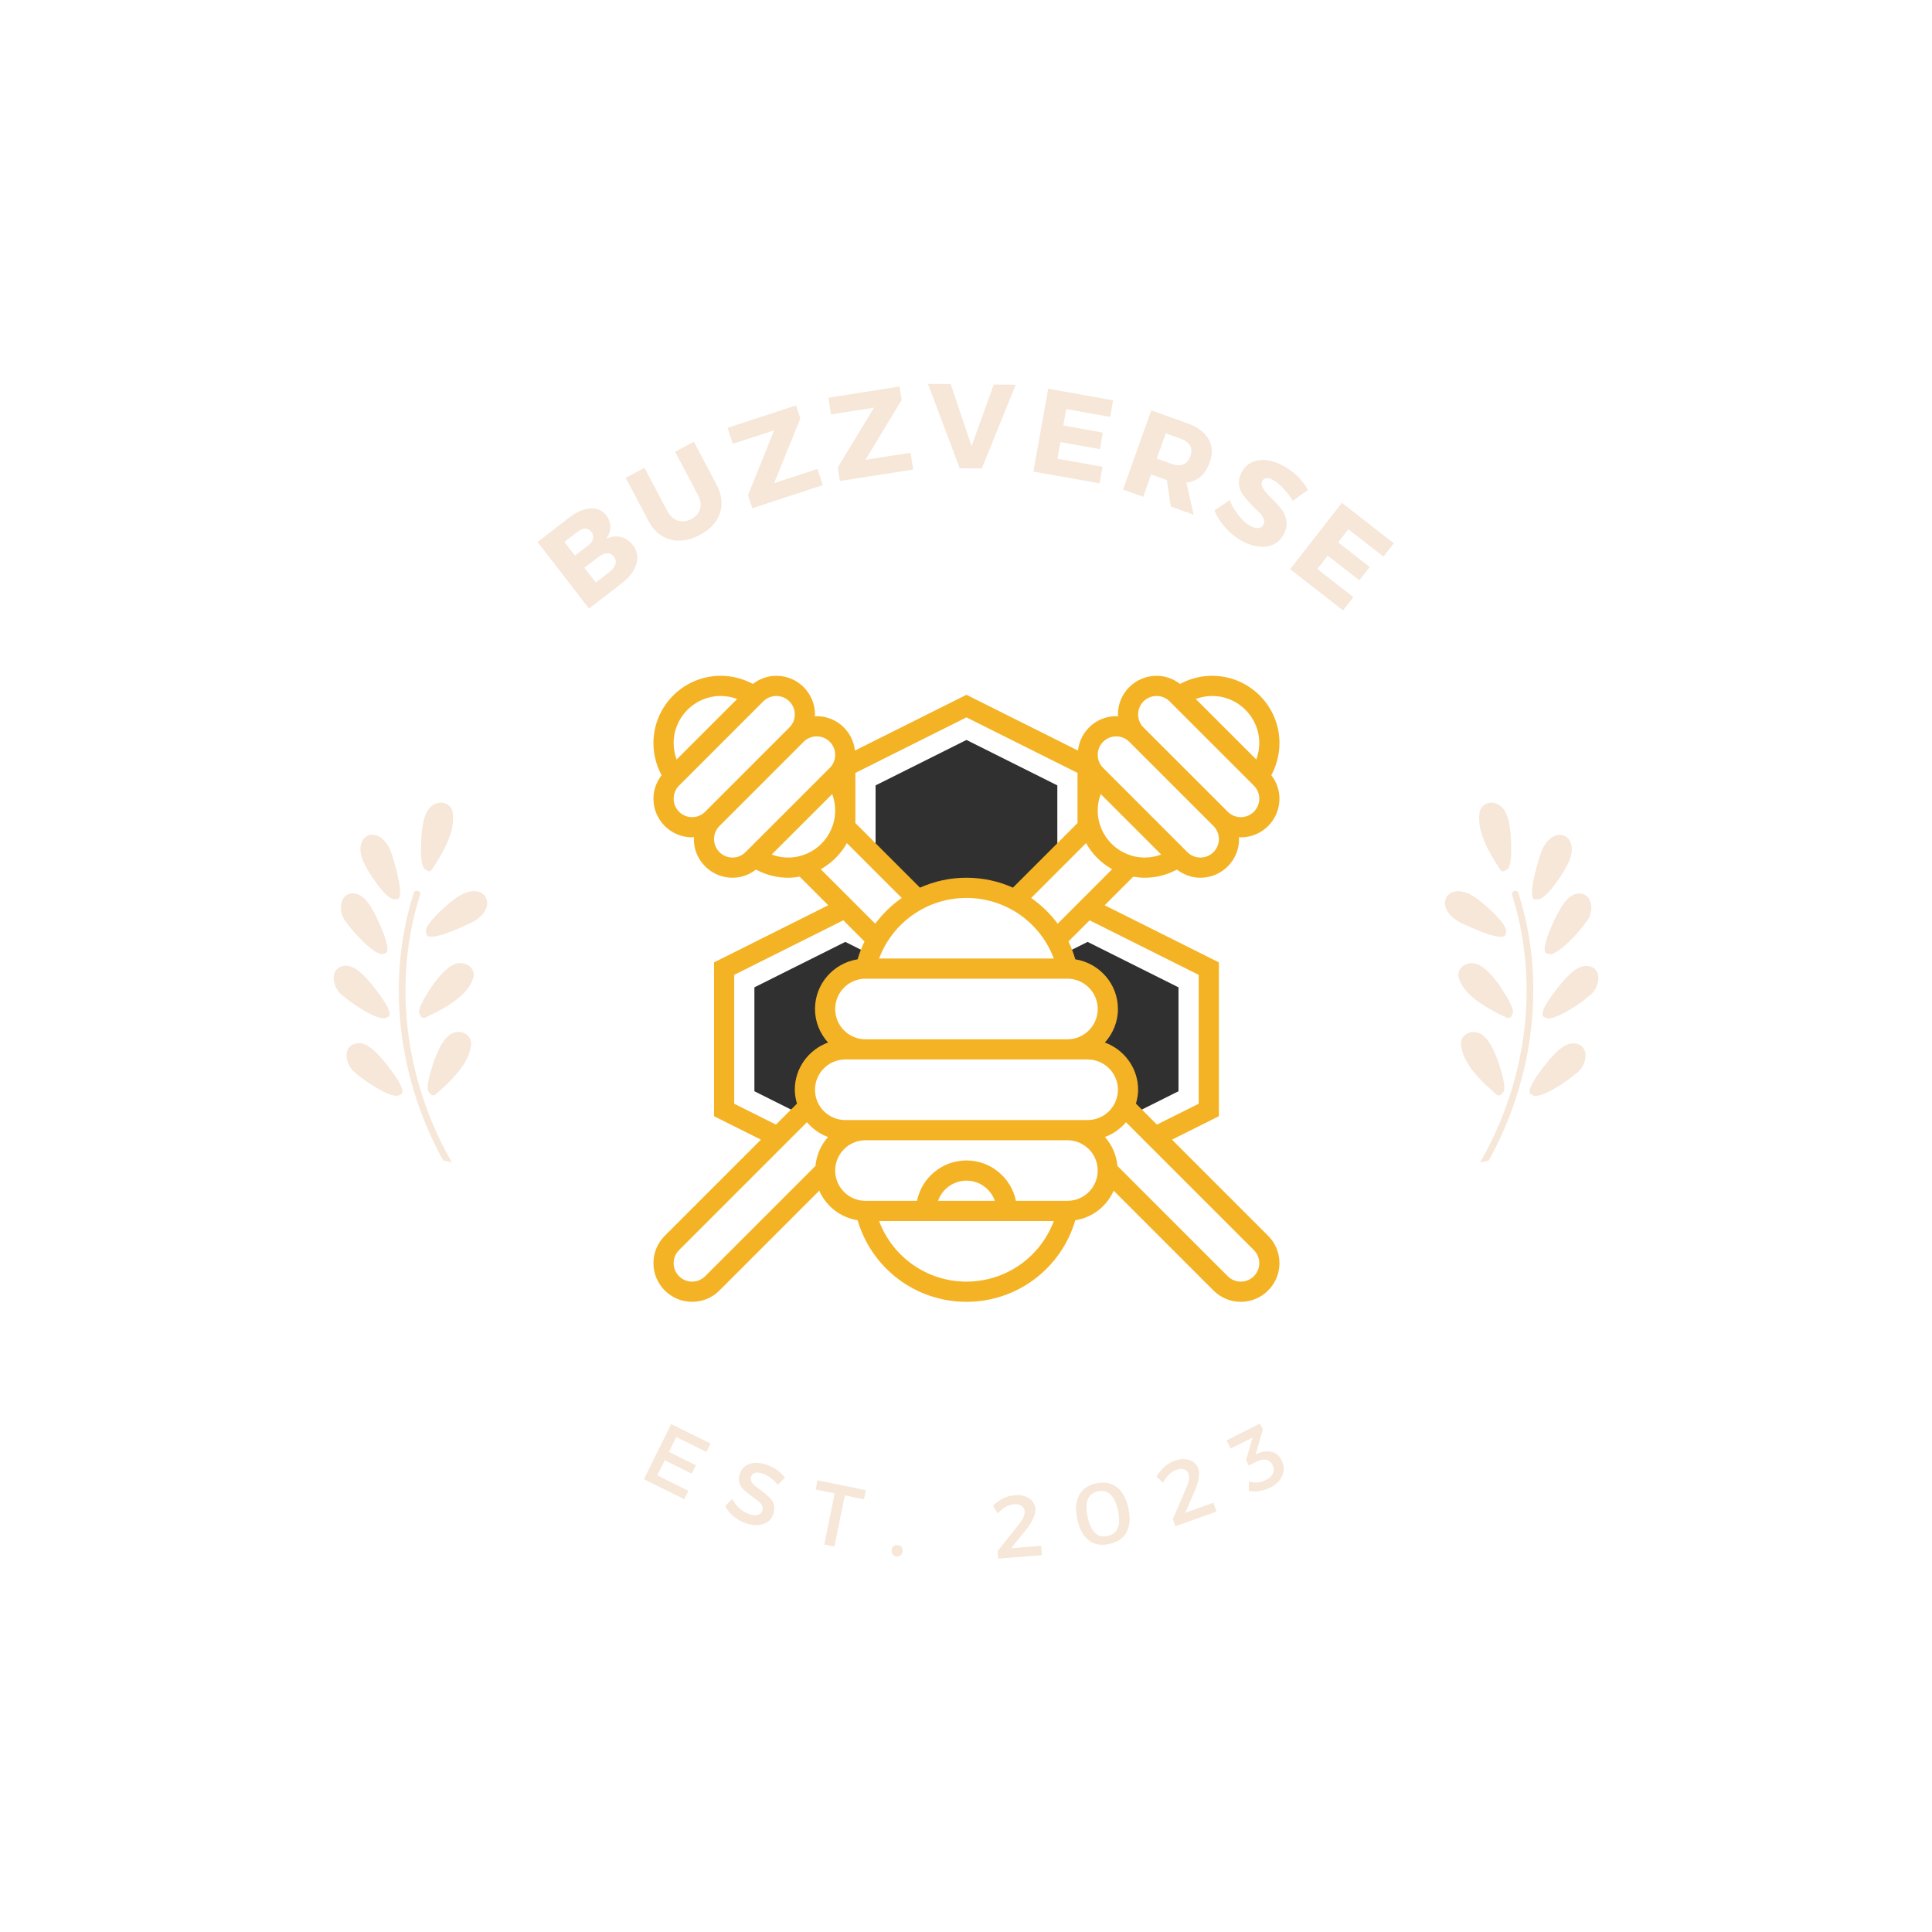 <svg xmlns="http://www.w3.org/2000/svg" xmlns:xlink="http://www.w3.org/1999/xlink" width="500" zoomAndPan="magnify" viewBox="0 0 375 375" height="500" preserveAspectRatio="xMidYMid meet" version="1.0"><defs><g/><clipPath id="2e2cca09c7"><path d="M 126.832 131.172 L 248.332 131.172 L 248.332 252.672 L 126.832 252.672 Z M 126.832 131.172 " clip-rule="nonzero"/></clipPath><clipPath id="f5215428ad"><path d="M 271 155 L 311 155 L 311 230 L 271 230 Z M 271 155 " clip-rule="nonzero"/></clipPath><clipPath id="b5da0120d7"><path d="M 253.422 163.18 L 304.703 151.945 L 319.309 218.613 L 268.023 229.848 Z M 253.422 163.18 " clip-rule="nonzero"/></clipPath><clipPath id="76b802b604"><path d="M 253.422 163.18 L 304.703 151.945 L 322.676 234 L 271.391 245.234 Z M 253.422 163.18 " clip-rule="nonzero"/></clipPath><clipPath id="6c943be56d"><path d="M 64 155 L 104 155 L 104 230 L 64 230 Z M 64 155 " clip-rule="nonzero"/></clipPath><clipPath id="6a825be888"><path d="M 70.059 151.852 L 121.336 163.125 L 106.68 229.785 L 55.402 218.512 Z M 70.059 151.852 " clip-rule="nonzero"/></clipPath><clipPath id="4d6343935b"><path d="M 121.621 163.191 L 70.344 151.914 L 52.309 233.957 L 103.582 245.23 Z M 121.621 163.191 " clip-rule="nonzero"/></clipPath></defs><path fill="#303030" d="M 207.188 188.008 C 211.516 188.008 215.027 191.516 215.027 195.848 C 215.027 200.176 211.516 203.684 207.188 203.684 L 211.105 203.684 C 215.438 203.684 218.945 207.195 218.945 211.523 C 218.945 212.684 218.664 213.766 218.203 214.75 L 218.254 214.75 L 219.789 216.289 L 228.746 211.812 L 228.746 191.641 L 211.105 182.82 L 206.32 185.215 C 206.609 185.969 206.871 186.738 207.07 187.539 Z M 207.188 188.008 " fill-opacity="1" fill-rule="nonzero"/><path fill="#303030" d="M 156.926 214.75 L 156.98 214.75 C 156.52 213.766 156.23 212.688 156.23 211.523 C 156.23 207.195 159.742 203.684 164.07 203.684 L 167.988 203.684 C 163.66 203.684 160.152 200.176 160.152 195.848 C 160.152 191.516 163.66 188.008 167.988 188.008 L 168.109 187.539 C 168.309 186.738 168.57 185.969 168.859 185.215 L 164.07 182.82 L 146.43 191.641 L 146.43 211.812 L 155.387 216.289 Z M 156.926 214.75 " fill-opacity="1" fill-rule="nonzero"/><path fill="#303030" d="M 205.227 152.441 L 187.59 143.625 L 169.949 152.441 L 169.949 166.449 L 178.172 174.672 L 178.191 174.672 C 181.016 173.172 184.223 172.328 187.59 172.328 C 190.945 172.328 194.133 173.18 196.949 174.672 L 197.004 174.672 L 205.227 166.449 Z M 205.227 152.441 " fill-opacity="1" fill-rule="nonzero"/><g clip-path="url(#2e2cca09c7)"><path fill="#f4b324" d="M 248.344 155.023 C 248.344 153.352 247.773 151.777 246.766 150.473 L 246.969 150.066 C 247.867 148.266 248.344 146.246 248.344 144.23 C 248.344 137.027 242.488 131.172 235.285 131.172 C 233.27 131.172 231.25 131.645 229.445 132.547 L 229.043 132.75 C 227.738 131.742 226.164 131.172 224.492 131.172 C 220.352 131.172 216.988 134.535 216.988 138.676 C 216.988 138.801 217.016 138.922 217.023 139.047 C 216.898 139.039 216.777 139.008 216.652 139.008 C 212.797 139.008 209.652 141.938 209.23 145.68 L 187.59 134.859 L 165.945 145.68 C 165.523 141.938 162.379 139.008 158.527 139.008 C 158.398 139.008 158.277 139.039 158.152 139.047 C 158.16 138.922 158.191 138.801 158.191 138.676 C 158.191 134.535 154.824 131.172 150.688 131.172 C 149.012 131.172 147.438 131.742 146.133 132.75 L 145.73 132.547 C 143.926 131.645 141.906 131.172 139.891 131.172 C 132.691 131.172 126.832 137.027 126.832 144.23 C 126.832 146.246 127.309 148.266 128.211 150.07 L 128.414 150.473 C 127.406 151.777 126.832 153.352 126.832 155.023 C 126.832 159.164 130.199 162.527 134.336 162.527 C 134.465 162.527 134.586 162.5 134.711 162.492 C 134.703 162.617 134.672 162.738 134.672 162.863 C 134.672 167.004 138.039 170.367 142.176 170.367 C 143.852 170.367 145.426 169.797 146.73 168.789 L 147.133 168.988 C 148.938 169.891 150.957 170.367 152.973 170.367 C 153.738 170.367 154.484 170.285 155.215 170.16 L 160.762 175.711 L 138.594 186.797 L 138.594 216.656 L 147.695 221.207 L 129.031 239.871 C 127.613 241.293 126.832 243.176 126.832 245.176 C 126.832 249.316 130.199 252.684 134.336 252.684 C 136.34 252.684 138.227 251.902 139.645 250.484 L 159.016 231.109 C 160.332 234.121 163.117 236.316 166.461 236.848 C 169.207 246.211 177.758 252.684 187.59 252.684 C 197.418 252.684 205.969 246.211 208.719 236.848 C 212.059 236.32 214.848 234.121 216.164 231.113 L 235.535 250.484 C 236.953 251.902 238.836 252.684 240.84 252.684 C 244.98 252.684 248.344 249.316 248.344 245.176 C 248.344 243.176 247.566 241.289 246.145 239.871 L 227.48 221.207 L 236.586 216.656 L 236.586 186.797 L 214.414 175.711 L 219.965 170.16 C 220.695 170.285 221.441 170.367 222.207 170.367 C 224.223 170.367 226.242 169.891 228.047 168.988 L 228.449 168.789 C 229.754 169.797 231.328 170.367 233 170.367 C 237.141 170.367 240.504 167.004 240.504 162.863 C 240.504 162.734 240.477 162.617 240.469 162.492 C 240.594 162.5 240.715 162.527 240.84 162.527 C 244.98 162.527 248.344 159.164 248.344 155.023 Z M 244.426 144.23 C 244.426 145.316 244.223 146.398 243.844 147.418 L 232.098 135.672 C 233.113 135.293 234.199 135.09 235.285 135.09 C 240.324 135.09 244.426 139.191 244.426 144.23 Z M 209.148 150.02 L 209.148 159.758 L 196.609 172.293 C 193.84 171.051 190.781 170.367 187.59 170.367 C 184.395 170.367 181.336 171.051 178.566 172.293 L 166.031 159.758 L 166.031 150.02 L 187.59 139.242 Z M 211.105 217.402 L 164.07 217.402 C 160.828 217.402 158.191 214.766 158.191 211.523 C 158.191 208.281 160.828 205.645 164.07 205.645 L 211.105 205.645 C 214.348 205.645 216.988 208.281 216.988 211.523 C 216.988 214.766 214.348 217.402 211.105 217.402 Z M 207.188 201.727 L 167.988 201.727 C 164.75 201.727 162.109 199.086 162.109 195.848 C 162.109 192.605 164.75 189.965 167.988 189.965 L 207.188 189.965 C 210.43 189.965 213.066 192.605 213.066 195.848 C 213.066 199.086 210.43 201.727 207.188 201.727 Z M 204.543 186.047 L 170.633 186.047 C 173.258 179.035 179.953 174.289 187.59 174.289 C 195.223 174.289 201.918 179.035 204.543 186.047 Z M 139.891 135.09 C 140.977 135.09 142.062 135.293 143.082 135.672 L 131.332 147.418 C 130.953 146.398 130.754 145.316 130.754 144.23 C 130.754 139.191 134.852 135.09 139.891 135.09 Z M 134.336 158.609 C 132.359 158.609 130.754 157 130.754 155.023 C 130.754 154.066 131.125 153.168 131.805 152.488 L 148.152 136.137 C 148.832 135.461 149.73 135.09 150.688 135.09 C 152.664 135.09 154.27 136.695 154.27 138.676 C 154.27 139.633 153.898 140.531 153.219 141.207 L 136.871 157.559 C 136.191 158.234 135.293 158.609 134.336 158.609 Z M 142.176 166.449 C 140.199 166.449 138.594 164.84 138.594 162.863 C 138.594 161.906 138.965 161.008 139.645 160.328 L 155.992 143.977 C 156.668 143.301 157.57 142.93 158.527 142.93 C 160.504 142.93 162.109 144.535 162.109 146.516 C 162.109 147.469 161.738 148.371 161.059 149.047 L 144.707 165.398 C 144.031 166.074 143.133 166.449 142.176 166.449 Z M 149.781 165.867 L 161.531 154.121 C 161.91 155.137 162.109 156.223 162.109 157.309 C 162.109 162.348 158.012 166.449 152.973 166.449 C 151.887 166.449 150.801 166.246 149.781 165.867 Z M 164.379 163.648 L 175.031 174.301 C 173.062 175.668 171.324 177.348 169.887 179.289 L 159.309 168.715 C 161.434 167.531 163.195 165.773 164.379 163.648 Z M 142.512 214.234 L 142.512 189.219 L 163.684 178.633 L 167.797 182.742 C 167.262 183.844 166.812 184.996 166.461 186.203 C 161.785 186.941 158.191 190.965 158.191 195.848 C 158.191 198.352 159.164 200.617 160.719 202.355 C 156.969 203.73 154.27 207.305 154.27 211.523 C 154.27 212.465 154.445 213.352 154.691 214.211 L 150.617 218.285 Z M 136.871 247.711 C 136.191 248.391 135.293 248.762 134.336 248.762 C 132.359 248.762 130.754 247.156 130.754 245.176 C 130.754 244.223 131.125 243.32 131.805 242.645 L 156.625 217.82 C 157.715 219.105 159.109 220.102 160.723 220.695 C 159.359 222.215 158.484 224.152 158.281 226.301 Z M 187.59 248.762 C 179.957 248.762 173.258 244.016 170.633 237.004 L 204.543 237.004 C 201.918 244.016 195.223 248.762 187.59 248.762 Z M 182.07 233.082 C 182.883 230.809 185.035 229.164 187.59 229.164 C 190.141 229.164 192.297 230.809 193.109 233.082 Z M 207.188 233.082 L 197.191 233.082 C 196.277 228.617 192.32 225.242 187.59 225.242 C 182.855 225.242 178.898 228.617 177.988 233.082 L 167.988 233.082 C 164.75 233.082 162.109 230.445 162.109 227.203 C 162.109 223.961 164.75 221.324 167.988 221.324 L 207.188 221.324 C 210.43 221.324 213.066 223.961 213.066 227.203 C 213.066 230.445 210.43 233.082 207.188 233.082 Z M 244.426 245.176 C 244.426 247.156 242.816 248.762 240.84 248.762 C 239.883 248.762 238.984 248.391 238.305 247.711 L 216.895 226.301 C 216.695 224.152 215.82 222.215 214.457 220.695 C 216.066 220.105 217.461 219.105 218.551 217.82 L 243.375 242.645 C 244.051 243.32 244.426 244.223 244.426 245.176 Z M 232.664 189.219 L 232.664 214.234 L 224.559 218.285 L 220.484 214.211 C 220.73 213.352 220.906 212.465 220.906 211.523 C 220.906 207.305 218.207 203.73 214.457 202.355 C 216.012 200.617 216.988 198.352 216.988 195.848 C 216.988 190.965 213.391 186.941 208.719 186.203 C 208.367 184.996 207.918 183.844 207.383 182.742 L 211.492 178.633 Z M 205.293 179.289 C 203.855 177.348 202.117 175.668 200.145 174.301 L 210.801 163.648 C 211.984 165.773 213.742 167.531 215.867 168.715 Z M 213.066 157.309 C 213.066 156.223 213.27 155.137 213.648 154.121 L 225.395 165.867 C 224.379 166.246 223.293 166.449 222.207 166.449 C 217.168 166.449 213.066 162.348 213.066 157.309 Z M 236.586 162.863 C 236.586 164.84 234.977 166.449 233 166.449 C 232.043 166.449 231.145 166.074 230.465 165.398 L 214.117 149.047 C 213.438 148.371 213.066 147.469 213.066 146.516 C 213.066 144.535 214.676 142.93 216.652 142.93 C 217.609 142.93 218.508 143.301 219.188 143.98 L 235.535 160.332 C 236.215 161.008 236.586 161.906 236.586 162.863 Z M 221.957 141.207 C 221.277 140.531 220.906 139.633 220.906 138.676 C 220.906 136.695 222.512 135.09 224.492 135.09 C 225.449 135.09 226.348 135.461 227.023 136.141 L 243.375 152.492 C 244.051 153.168 244.426 154.066 244.426 155.023 C 244.426 157 242.816 158.609 240.84 158.609 C 239.883 158.609 238.984 158.234 238.305 157.559 Z M 221.957 141.207 " fill-opacity="1" fill-rule="nonzero"/></g><g clip-path="url(#f5215428ad)"><g clip-path="url(#b5da0120d7)"><g clip-path="url(#76b802b604)"><path fill="#f6e7d8" d="M 290.5 212.477 C 290.918 212.805 291.445 212.531 291.586 212.164 C 292.77 211.566 291.008 206.754 290.648 205.605 C 289.895 203.852 289.168 201.844 287.516 200.742 C 285.945 199.793 283.77 200.473 283.562 202.434 C 283.664 206.387 287.68 210.031 290.5 212.477 Z M 292.492 197.547 C 292.988 197.75 293.43 197.344 293.469 196.953 C 294.449 196.137 291.566 192.086 290.965 191.125 C 289.758 189.594 288.52 187.84 286.645 187.113 C 284.992 186.551 282.898 187.551 283.078 189.496 C 283.902 193.32 289.199 195.992 292.492 197.547 Z M 284.461 179.523 C 285.465 180.008 292.449 183.281 292.281 181.09 C 293.145 179.672 287.43 174.809 286.109 174.051 C 280.617 170.484 277.543 176.754 284.461 179.523 Z M 291.227 168.844 C 291.547 169.273 292.121 169.145 292.352 168.824 C 293.688 168.574 293.281 163.156 293.211 161.926 C 293.016 160.152 292.77 157.746 291.32 156.508 C 289.93 155.312 287.836 155.641 287.223 157.453 C 286.488 161.395 289.145 165.652 291.227 168.844 Z M 298.266 174.523 C 299.918 175.16 303.895 168.809 304.492 167.309 C 307.062 161.535 300.539 159.406 298.738 166.68 C 298.406 167.641 296.145 175.273 298.266 174.523 Z M 305.824 173.52 C 304.109 174.039 303.082 175.949 302.281 177.41 C 301.781 178.383 298.355 185.289 300.543 185.109 C 301.988 186.008 307 180.383 307.809 179.043 C 309.621 177.098 309.195 172.797 305.824 173.52 Z M 307.75 187.48 C 305.875 187.633 304.367 189.367 303.199 190.68 C 302.523 191.527 297.809 197.117 299.934 197.477 C 301.191 198.633 307.125 194.539 308.285 193.434 C 310.59 192.008 311.375 187.484 307.75 187.48 Z M 305.422 202.5 C 303.527 202.516 301.949 204.32 300.793 205.609 C 300.102 206.449 295.293 212.141 297.434 212.508 C 298.613 213.695 304.672 209.543 305.789 208.465 C 308.023 207.047 308.902 202.762 305.422 202.5 Z M 297.586 190.398 C 297.867 200.699 295.688 211.031 291.418 220.402 C 287.129 229.82 280.668 238.219 272.477 244.562 C 271.82 245.066 271.164 243.961 271.812 243.457 C 276.289 239.988 280.266 235.852 283.598 231.273 C 289.531 223.121 293.52 213.609 295.297 203.691 C 297.078 193.73 296.562 183.363 293.496 173.707 C 293.242 172.914 294.48 172.555 294.73 173.344 C 296.484 178.855 297.426 184.617 297.586 190.398 " fill-opacity="1" fill-rule="nonzero"/></g></g></g><g fill="#f6e7d8" fill-opacity="1"><g transform="translate(113.033, 119.125)"><g><path d="M -8.688 -13.922 L -2.578 -18.641 C -1.129 -19.766 0.242 -20.363 1.547 -20.438 C 2.859 -20.508 3.891 -20.055 4.641 -19.078 C 5.172 -18.398 5.438 -17.656 5.438 -16.844 C 5.438 -16.031 5.164 -15.254 4.625 -14.516 C 5.57 -14.984 6.508 -15.109 7.438 -14.891 C 8.375 -14.672 9.164 -14.145 9.812 -13.312 C 10.656 -12.219 10.879 -11.004 10.484 -9.672 C 10.098 -8.336 9.145 -7.078 7.625 -5.891 L 1.297 -1 Z M -3.484 -13.938 L -1.438 -11.281 L 1.219 -13.328 C 1.695 -13.703 1.984 -14.117 2.078 -14.578 C 2.18 -15.035 2.07 -15.473 1.75 -15.891 C 1.438 -16.297 1.047 -16.504 0.578 -16.516 C 0.117 -16.535 -0.348 -16.359 -0.828 -15.984 Z M 0.391 -8.922 L 2.609 -6.062 L 5.266 -8.109 C 5.879 -8.586 6.266 -9.086 6.422 -9.609 C 6.578 -10.141 6.477 -10.633 6.125 -11.094 C 5.789 -11.531 5.348 -11.738 4.797 -11.719 C 4.242 -11.695 3.66 -11.445 3.047 -10.969 Z M 0.391 -8.922 "/></g></g></g><g fill="#f6e7d8" fill-opacity="1"><g transform="translate(127.869, 107.814)"><g><path d="M 6.812 -22.062 L 11.234 -13.688 C 12.242 -11.77 12.453 -9.938 11.859 -8.188 C 11.273 -6.445 9.973 -5.039 7.953 -3.969 C 5.922 -2.895 4.004 -2.602 2.203 -3.094 C 0.41 -3.582 -0.988 -4.785 -2 -6.703 L -6.422 -15.078 L -2.766 -17 L 1.656 -8.625 C 2.164 -7.656 2.848 -7.035 3.703 -6.766 C 4.566 -6.504 5.445 -6.609 6.344 -7.078 C 7.227 -7.547 7.785 -8.195 8.016 -9.031 C 8.254 -9.875 8.113 -10.781 7.594 -11.75 L 3.172 -20.125 Z M 6.812 -22.062 "/></g></g></g><g fill="#f6e7d8" fill-opacity="1"><g transform="translate(145.392, 98.852)"><g><path d="M 9.953 -17.641 L 4.859 -5.078 L 13.281 -7.828 L 14.312 -4.688 L 0.625 -0.203 L -0.203 -2.734 L 4.875 -15.328 L -3.156 -12.703 L -4.172 -15.812 L 9.125 -20.156 Z M 9.953 -17.641 "/></g></g></g><g fill="#f6e7d8" fill-opacity="1"><g transform="translate(162.374, 93.466)"><g><path d="M 12.625 -15.812 L 5.609 -4.219 L 14.359 -5.578 L 14.875 -2.328 L 0.641 -0.109 L 0.234 -2.734 L 7.281 -14.344 L -1.078 -13.031 L -1.594 -16.266 L 12.219 -18.438 Z M 12.625 -15.812 "/></g></g></g><g fill="#f6e7d8" fill-opacity="1"><g transform="translate(179.953, 90.826)"><g><path d="M 10.609 0.109 L 6.328 0.062 L 0.156 -16.328 L 4.578 -16.281 L 8.625 -4.219 L 12.938 -16.188 L 17.203 -16.156 Z M 10.609 0.109 "/></g></g></g><g fill="#f6e7d8" fill-opacity="1"><g transform="translate(198.979, 91.247)"><g><path d="M 16.5 -10.328 L 7.984 -11.844 L 7.406 -8.656 L 15.078 -7.281 L 14.516 -4.062 L 6.844 -5.438 L 6.266 -2.203 L 15.016 -0.641 L 14.438 2.578 L 1.609 0.281 L 4.469 -15.797 L 17.062 -13.547 Z M 16.5 -10.328 "/></g></g></g><g fill="#f6e7d8" fill-opacity="1"><g transform="translate(216.439, 94.482)"><g><path d="M 10.812 3.844 L 10.062 -1.297 L 9.969 -1.328 L 7 -2.391 L 5.453 1.938 L 1.547 0.547 L 7.016 -14.828 L 13.891 -12.375 C 15.922 -11.656 17.328 -10.629 18.109 -9.297 C 18.898 -7.973 18.988 -6.461 18.375 -4.766 C 17.531 -2.391 16.02 -1.066 13.844 -0.797 L 15.25 5.422 Z M 8.094 -5.469 L 11.062 -4.406 C 11.906 -4.102 12.633 -4.082 13.25 -4.344 C 13.875 -4.602 14.328 -5.133 14.609 -5.938 C 14.891 -6.719 14.867 -7.398 14.547 -7.984 C 14.223 -8.566 13.641 -9.008 12.797 -9.312 L 9.828 -10.375 Z M 8.094 -5.469 "/></g></g></g><g fill="#f6e7d8" fill-opacity="1"><g transform="translate(234.199, 101.06)"><g><path d="M 14.906 -10.625 C 17.051 -9.445 18.641 -7.883 19.672 -5.938 L 16.719 -3.859 C 16.219 -4.703 15.613 -5.5 14.906 -6.25 C 14.207 -7 13.566 -7.535 12.984 -7.859 C 11.93 -8.441 11.211 -8.391 10.828 -7.703 C 10.586 -7.254 10.648 -6.75 11.016 -6.188 C 11.379 -5.625 11.879 -5.035 12.516 -4.422 C 13.148 -3.816 13.758 -3.164 14.344 -2.469 C 14.926 -1.781 15.301 -0.984 15.469 -0.078 C 15.645 0.828 15.469 1.754 14.938 2.703 C 14.176 4.078 13.047 4.852 11.547 5.031 C 10.055 5.207 8.477 4.836 6.812 3.922 C 5.633 3.266 4.578 2.41 3.641 1.359 C 2.703 0.316 2 -0.789 1.531 -1.969 L 4.484 -4 C 4.867 -2.957 5.441 -1.969 6.203 -1.031 C 6.961 -0.094 7.723 0.586 8.484 1.016 C 9.066 1.336 9.578 1.477 10.016 1.438 C 10.461 1.406 10.801 1.188 11.031 0.781 C 11.238 0.383 11.227 -0.047 11 -0.516 C 10.781 -0.984 10.426 -1.438 9.938 -1.875 C 9.445 -2.32 8.938 -2.832 8.406 -3.406 C 7.875 -3.988 7.398 -4.562 6.984 -5.125 C 6.578 -5.695 6.344 -6.363 6.281 -7.125 C 6.219 -7.883 6.406 -8.664 6.844 -9.469 C 7.562 -10.77 8.656 -11.523 10.125 -11.734 C 11.594 -11.941 13.188 -11.57 14.906 -10.625 Z M 14.906 -10.625 "/></g></g></g><g fill="#f6e7d8" fill-opacity="1"><g transform="translate(249.116, 109.458)"><g><path d="M 19.406 -1.422 L 12.594 -6.734 L 10.609 -4.188 L 16.75 0.594 L 14.734 3.172 L 8.594 -1.609 L 6.578 0.984 L 13.578 6.438 L 11.562 9.016 L 1.297 1.016 L 11.344 -11.859 L 21.422 -4 Z M 19.406 -1.422 "/></g></g></g><g fill="#f6e7d8" fill-opacity="1"><g transform="translate(123.576, 286.426)"><g><path d="M 13.531 -4.609 L 7.688 -7.5 L 6.266 -4.609 L 11.5 -2.016 L 10.688 -0.391 L 5.453 -2.984 L 4 -0.047 L 10.031 2.938 L 9.234 4.562 L 1.406 0.688 L 6.703 -10.016 L 14.344 -6.234 Z M 13.531 -4.609 "/></g></g></g><g fill="#f6e7d8" fill-opacity="1"><g transform="translate(139.733, 293.901)"><g><path d="M 9.047 -9.609 C 10.523 -9.109 11.719 -8.273 12.625 -7.109 L 11.25 -5.703 C 10.332 -6.797 9.348 -7.52 8.297 -7.875 C 7.734 -8.07 7.254 -8.125 6.859 -8.031 C 6.461 -7.938 6.195 -7.695 6.062 -7.312 C 5.938 -6.938 5.977 -6.566 6.188 -6.203 C 6.395 -5.848 6.703 -5.531 7.109 -5.25 C 7.523 -4.969 7.969 -4.641 8.438 -4.266 C 8.906 -3.898 9.328 -3.535 9.703 -3.172 C 10.078 -2.816 10.336 -2.363 10.484 -1.812 C 10.629 -1.258 10.594 -0.672 10.375 -0.047 C 10.039 0.941 9.379 1.598 8.391 1.922 C 7.398 2.242 6.273 2.191 5.016 1.766 C 4.16 1.473 3.379 1.031 2.672 0.438 C 1.973 -0.156 1.422 -0.832 1.016 -1.594 L 2.391 -2.953 C 2.773 -2.234 3.258 -1.613 3.844 -1.094 C 4.438 -0.582 5.047 -0.223 5.672 -0.016 C 6.328 0.211 6.879 0.27 7.328 0.156 C 7.773 0.039 8.07 -0.227 8.219 -0.656 C 8.352 -1.051 8.316 -1.43 8.109 -1.797 C 7.898 -2.16 7.586 -2.477 7.172 -2.75 C 6.766 -3.031 6.328 -3.348 5.859 -3.703 C 5.398 -4.055 4.977 -4.41 4.594 -4.766 C 4.207 -5.129 3.938 -5.582 3.781 -6.125 C 3.625 -6.664 3.656 -7.25 3.875 -7.875 C 4.195 -8.832 4.832 -9.461 5.781 -9.766 C 6.727 -10.078 7.816 -10.023 9.047 -9.609 Z M 9.047 -9.609 "/></g></g></g><g fill="#f6e7d8" fill-opacity="1"><g transform="translate(156.148, 299.002)"><g><path d="M 11.547 -7.984 L 7.828 -8.75 L 5.812 1.172 L 3.844 0.781 L 5.859 -9.141 L 2.172 -9.891 L 2.531 -11.672 L 11.906 -9.766 Z M 11.547 -7.984 "/></g></g></g><g fill="#f6e7d8" fill-opacity="1"><g transform="translate(172.191, 301.772)"><g><path d="M 1.25 -1.656 C 1.477 -1.844 1.742 -1.922 2.047 -1.891 C 2.348 -1.859 2.594 -1.727 2.781 -1.5 C 2.969 -1.281 3.047 -1.008 3.016 -0.688 C 2.984 -0.363 2.852 -0.102 2.625 0.094 C 2.395 0.289 2.129 0.375 1.828 0.344 C 1.523 0.312 1.281 0.176 1.094 -0.062 C 0.914 -0.301 0.844 -0.582 0.875 -0.906 C 0.906 -1.227 1.031 -1.477 1.25 -1.656 Z M 1.25 -1.656 "/></g></g></g><g fill="#f6e7d8" fill-opacity="1"><g transform="translate(182.159, 302.542)"><g/></g></g><g fill="#f6e7d8" fill-opacity="1"><g transform="translate(193, 302.597)"><g><path d="M 3.922 -12.375 C 5.055 -12.469 5.992 -12.27 6.734 -11.781 C 7.484 -11.289 7.895 -10.594 7.969 -9.688 C 8.051 -8.645 7.43 -7.285 6.109 -5.609 L 3.266 -2.094 L 9.078 -2.562 L 9.219 -0.75 L 0.766 -0.062 L 0.641 -1.531 L 4.656 -6.594 C 5.531 -7.645 5.941 -8.523 5.891 -9.234 C 5.848 -9.703 5.641 -10.062 5.266 -10.312 C 4.898 -10.562 4.406 -10.66 3.781 -10.609 C 2.695 -10.516 1.656 -9.926 0.656 -8.844 L -0.266 -10.328 C 1.023 -11.578 2.422 -12.258 3.922 -12.375 Z M 3.922 -12.375 "/></g></g></g><g fill="#f6e7d8" fill-opacity="1"><g transform="translate(209.558, 300.878)"><g><path d="M 3.219 -12.969 C 4.82 -13.312 6.16 -13.062 7.234 -12.219 C 8.305 -11.383 9.047 -10.023 9.453 -8.141 C 9.867 -6.254 9.758 -4.711 9.125 -3.516 C 8.488 -2.316 7.367 -1.547 5.766 -1.203 C 4.172 -0.848 2.836 -1.086 1.766 -1.922 C 0.691 -2.754 -0.047 -4.113 -0.453 -6 C -0.867 -7.883 -0.758 -9.426 -0.125 -10.625 C 0.508 -11.832 1.625 -12.613 3.219 -12.969 Z M 3.547 -11.422 C 1.586 -10.992 0.922 -9.332 1.547 -6.438 C 2.172 -3.551 3.461 -2.32 5.422 -2.75 C 7.391 -3.164 8.062 -4.816 7.438 -7.703 C 6.812 -10.598 5.516 -11.836 3.547 -11.422 Z M 3.547 -11.422 "/></g></g></g><g fill="#f6e7d8" fill-opacity="1"><g transform="translate(227.429, 296.508)"><g><path d="M 0.547 -12.969 C 1.617 -13.352 2.578 -13.406 3.422 -13.125 C 4.266 -12.852 4.844 -12.289 5.156 -11.438 C 5.508 -10.457 5.266 -8.977 4.422 -7 L 2.609 -2.859 L 8.094 -4.828 L 8.703 -3.125 L 0.719 -0.266 L 0.219 -1.641 L 2.766 -7.578 C 3.336 -8.828 3.504 -9.785 3.266 -10.453 C 3.109 -10.891 2.816 -11.176 2.391 -11.312 C 1.973 -11.457 1.473 -11.426 0.891 -11.219 C -0.129 -10.852 -0.988 -10.016 -1.688 -8.703 L -2.953 -9.891 C -2.023 -11.43 -0.859 -12.457 0.547 -12.969 Z M 0.547 -12.969 "/></g></g></g><g fill="#f6e7d8" fill-opacity="1"><g transform="translate(242.882, 290.503)"><g><path d="M 0.844 -8.234 L 1.422 -8.453 C 2.379 -8.828 3.254 -8.898 4.047 -8.672 C 4.848 -8.441 5.453 -7.922 5.859 -7.109 C 6.367 -6.098 6.426 -5.102 6.031 -4.125 C 5.633 -3.156 4.852 -2.375 3.688 -1.781 C 3.031 -1.445 2.328 -1.219 1.578 -1.094 C 0.828 -0.977 0.141 -0.984 -0.484 -1.109 L -0.469 -2.953 C 0.695 -2.609 1.789 -2.695 2.812 -3.219 C 3.508 -3.57 3.973 -4.008 4.203 -4.531 C 4.43 -5.051 4.406 -5.594 4.125 -6.156 C 3.832 -6.727 3.414 -7.066 2.875 -7.172 C 2.332 -7.273 1.703 -7.145 0.984 -6.781 L -0.5 -6.047 L -1.016 -7.094 L 0.25 -11.469 L -4.016 -9.328 L -4.812 -10.922 L 1.672 -14.188 L 2.234 -13.062 Z M 0.844 -8.234 "/></g></g></g><g clip-path="url(#6c943be56d)"><g clip-path="url(#6a825be888)"><g clip-path="url(#4d6343935b)"><path fill="#f6e7d8" d="M 84.504 212.457 C 84.086 212.789 83.555 212.512 83.418 212.145 C 82.234 211.547 83.996 206.734 84.359 205.586 C 85.117 203.832 85.844 201.824 87.496 200.727 C 89.066 199.777 91.242 200.457 91.449 202.418 C 91.344 206.375 87.324 210.016 84.504 212.457 Z M 82.52 197.527 C 82.023 197.727 81.586 197.324 81.547 196.93 C 80.566 196.117 83.449 192.066 84.055 191.105 C 85.262 189.574 86.5 187.824 88.379 187.098 C 90.031 186.539 92.121 187.539 91.941 189.484 C 91.113 193.309 85.812 195.977 82.52 197.527 Z M 90.566 179.512 C 89.562 179.992 82.578 183.262 82.746 181.07 C 81.883 179.652 87.602 174.793 88.922 174.035 C 94.418 170.473 97.484 176.746 90.566 179.512 Z M 83.809 168.824 C 83.488 169.254 82.914 169.125 82.684 168.805 C 81.348 168.551 81.758 163.137 81.828 161.906 C 82.027 160.133 82.273 157.727 83.727 156.488 C 85.117 155.297 87.211 155.625 87.824 157.438 C 88.555 161.379 85.895 165.633 83.809 168.824 Z M 76.766 174.5 C 75.113 175.137 71.141 168.777 70.547 167.277 C 67.98 161.504 74.508 159.379 76.301 166.656 C 76.633 167.617 78.887 175.254 76.766 174.5 Z M 69.207 173.492 C 70.922 174.008 71.949 175.922 72.75 177.383 C 73.25 178.355 76.668 185.266 74.48 185.086 C 73.035 185.98 68.027 180.352 67.223 179.012 C 65.41 177.066 65.84 172.762 69.207 173.492 Z M 67.27 187.449 C 69.145 187.602 70.652 189.34 71.816 190.652 C 72.492 191.5 77.203 197.094 75.078 197.453 C 73.82 198.605 67.895 194.508 66.73 193.402 C 64.426 191.973 63.648 187.449 67.27 187.449 Z M 69.59 202.469 C 71.48 202.484 73.059 204.297 74.211 205.582 C 74.906 206.426 79.707 212.117 77.57 212.484 C 76.391 213.672 70.332 209.516 69.219 208.434 C 66.984 207.016 66.105 202.73 69.59 202.469 Z M 77.434 190.375 C 77.145 200.672 79.316 211.008 83.574 220.383 C 87.855 229.805 94.312 238.207 102.5 244.559 C 103.156 245.066 103.812 243.957 103.164 243.453 C 98.691 239.984 94.719 235.84 91.387 231.262 C 85.461 223.105 81.48 213.59 79.711 203.668 C 77.941 193.707 78.461 183.34 81.535 173.688 C 81.789 172.895 80.551 172.535 80.301 173.324 C 78.547 178.832 77.598 184.594 77.434 190.375 " fill-opacity="1" fill-rule="nonzero"/></g></g></g></svg>